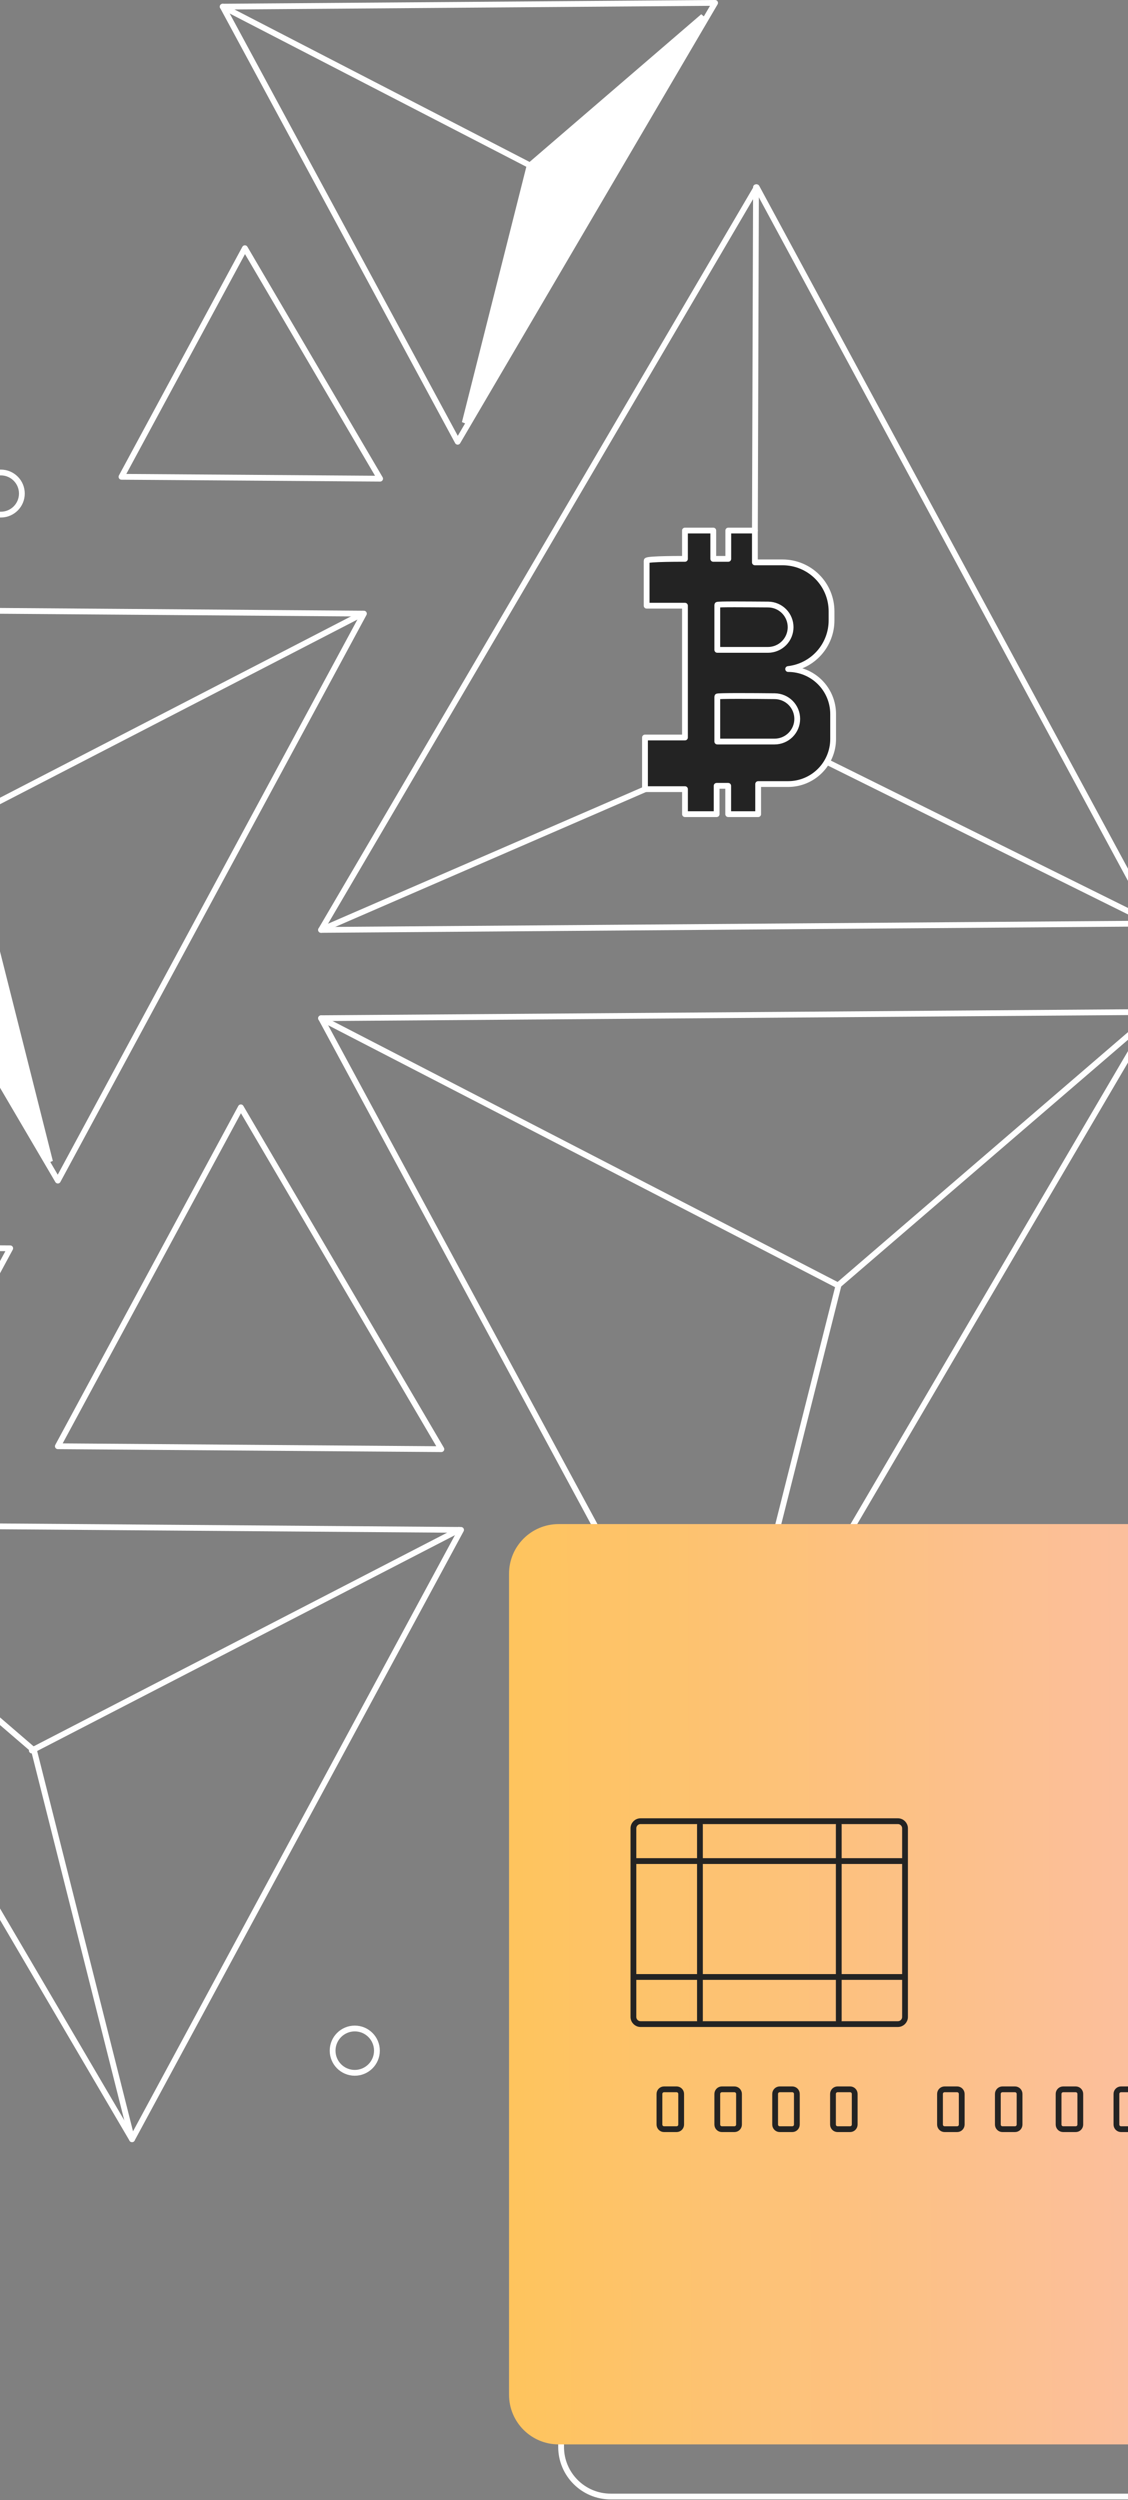 <svg width="390" height="864" viewBox="0 0 390 864" fill="none" xmlns="http://www.w3.org/2000/svg">
<rect x="0" y="0" width="390" height="864" fill="#808080" stroke="none"/>
<path d="M-79 526.86L45.65 739.26L159.41 528.69L-79 526.86Z" stroke="white" stroke-width="2" stroke-linecap="round" stroke-linejoin="round"/>
<path d="M-79 526.87L11.77 604.93L45.65 739.26" stroke="white" stroke-width="2" stroke-linecap="round" stroke-linejoin="round"/>
<path d="M158.64 528.69L11 604.93" stroke="white" stroke-width="2" stroke-linecap="round" stroke-linejoin="round"/>
<path d="M-96 210.36L20 407.98L125.82 212.05L-96 210.36Z" stroke="white" stroke-width="2" stroke-linecap="round" stroke-linejoin="round"/>
<path d="M-92.096 215.037L-12.442 283.542L17.297 401.433L-92.096 215.037Z" fill="white" stroke="white" stroke-width="2"/>
<path d="M125.37 212.05L-12 282.99" stroke="white" stroke-width="2" stroke-linecap="round" stroke-linejoin="round"/>
<path d="M247.24 1L158.24 152.66L77 2.3L247.24 1Z" stroke="white" stroke-width="2" stroke-linecap="round" stroke-linejoin="round"/>
<path d="M183.092 57.292L243.106 5.677L160.683 146.113L183.092 57.292Z" fill="white" stroke="white" stroke-width="2"/>
<path d="M77 2.3L182.43 56.74" stroke="white" stroke-width="2" stroke-linecap="round" stroke-linejoin="round"/>
<path d="M152.6 500.79L83.27 382.66L20 499.78L152.6 500.79Z" stroke="white" stroke-width="2" stroke-linecap="round" stroke-linejoin="round"/>
<path d="M131.42 165.42L84.67 85.77L42 164.77L131.42 165.42Z" stroke="white" stroke-width="2" stroke-linecap="round" stroke-linejoin="round"/>
<path d="M-75 430.78L-33.94 500.78L3.53 431.38L-75 430.78Z" stroke="white" stroke-width="2" stroke-linecap="round" stroke-linejoin="round"/>
<path d="M399.09 349.71L248.46 606.36L111 351.86L399.09 349.71Z" stroke="white" stroke-width="2" stroke-linecap="round" stroke-linejoin="round"/>
<path d="M399.63 349.71L289.95 444.03L249 606.36" stroke="white" stroke-width="2" stroke-linecap="round" stroke-linejoin="round"/>
<path d="M111 351.9L289.41 444.04" stroke="white" stroke-width="2" stroke-linecap="round" stroke-linejoin="round"/>
<path d="M122.66 716.31C126.891 716.31 130.32 712.881 130.32 708.65C130.32 704.42 126.891 700.99 122.66 700.99C118.43 700.99 115 704.42 115 708.65C115 712.881 118.43 716.31 122.66 716.31Z" stroke="white" stroke-width="2" stroke-linecap="round" stroke-linejoin="round"/>
<path d="M0.28 177.84C4.301 177.84 7.56 174.58 7.56 170.56C7.56 166.539 4.301 163.28 0.28 163.28C-3.741 163.28 -7 166.539 -7 170.56C-7 174.58 -3.741 177.84 0.28 177.84Z" stroke="white" stroke-width="2" stroke-linecap="round" stroke-linejoin="round"/>
<path d="M111 321.35L261.62 64.7L399.09 319.15L111 321.35Z" stroke="white" stroke-width="2" stroke-linecap="round" stroke-linejoin="round"/>
<path d="M223.57 193.76V209.31H236.82V254.86H223V272.71H236.83V281.35H247.77V271.56H251.77V281.35H262.13V270.95H272.5C276.625 270.947 280.58 269.307 283.496 266.389C286.412 263.471 288.05 259.515 288.05 255.39V246.75C288.05 242.626 286.412 238.671 283.496 235.754C280.579 232.838 276.624 231.2 272.5 231.2C276.627 230.731 280.437 228.759 283.204 225.66C285.97 222.562 287.5 218.554 287.5 214.4V211.25C287.5 209.029 287.063 206.83 286.213 204.779C285.363 202.727 284.117 200.863 282.547 199.293C280.977 197.722 279.113 196.477 277.061 195.627C275.01 194.777 272.811 194.34 270.59 194.34H261V183.34H251.8V193.13H246.61V183.34H236.82V193.13C236.82 193.13 223.57 193.06 223.57 193.76Z" fill="#232323" stroke="white" stroke-width="2" stroke-linecap="round" stroke-linejoin="round"/>
<path d="M248 209.02V224.58H265.52C267.598 224.577 269.589 223.75 271.057 222.28C272.525 220.81 273.35 218.817 273.35 216.74V216.74C273.353 214.68 272.542 212.701 271.095 211.235C269.648 209.769 267.68 208.933 265.62 208.91C258.15 208.86 248 208.75 248 209.02Z" stroke="white" stroke-width="2" stroke-linecap="round" stroke-linejoin="round"/>
<path d="M248 240.7V256.26H267.81C269.886 256.258 271.876 255.432 273.344 253.964C274.812 252.496 275.637 250.506 275.64 248.43V248.43C275.64 246.37 274.829 244.392 273.383 242.925C271.936 241.458 269.97 240.619 267.91 240.59C260.46 240.5 248 240.43 248 240.7Z" stroke="white" stroke-width="2" stroke-linecap="round" stroke-linejoin="round"/>
<path d="M111 321.35L223.22 272.67" stroke="white" stroke-width="2" stroke-linecap="round" stroke-linejoin="round"/>
<path d="M286 263.33L398.6 319.15" stroke="white" stroke-width="2" stroke-linecap="round" stroke-linejoin="round"/>
<path d="M261 183.39L261.38 64.7" stroke="white" stroke-width="2" stroke-linecap="round" stroke-linejoin="round"/>
<path d="M677.7 544.7H211.14C201.674 544.7 194 552.374 194 561.84V845.59C194 855.056 201.674 862.73 211.14 862.73H677.7C687.166 862.73 694.84 855.056 694.84 845.59V561.84C694.84 552.374 687.166 544.7 677.7 544.7Z" stroke="white" stroke-width="2" stroke-linecap="round" stroke-linejoin="round"/>
<path d="M659.7 526.68H193.14C183.674 526.68 176 534.354 176 543.82V827.57C176 837.036 183.674 844.71 193.14 844.71H659.7C669.166 844.71 676.84 837.036 676.84 827.57V543.82C676.84 534.354 669.166 526.68 659.7 526.68Z" fill="url(#paint0_linear_58_5650)"/>
<path d="M310.44 629.35H221.47C220.106 629.35 219 630.456 219 631.82V697C219 698.364 220.106 699.47 221.47 699.47H310.44C311.804 699.47 312.91 698.364 312.91 697V631.82C312.91 630.456 311.804 629.35 310.44 629.35Z" stroke="#232323" stroke-width="2" stroke-linecap="round" stroke-linejoin="round"/>
<path d="M220 643.13H312.66" stroke="#232323" stroke-width="2" stroke-linecap="round" stroke-linejoin="round"/>
<path d="M220 683.19H312.66" stroke="#232323" stroke-width="2" stroke-linecap="round" stroke-linejoin="round"/>
<path d="M242 630.61V698.22" stroke="#232323" stroke-width="2" stroke-linecap="round" stroke-linejoin="round"/>
<path d="M290 630.61V698.22" stroke="#232323" stroke-width="2" stroke-linecap="round" stroke-linejoin="round"/>
<path d="M233.92 722.01H229.59C228.712 722.01 228 722.722 228 723.6V734.19C228 735.068 228.712 735.78 229.59 735.78H233.92C234.798 735.78 235.51 735.068 235.51 734.19V723.6C235.51 722.722 234.798 722.01 233.92 722.01Z" stroke="#232323" stroke-width="2" stroke-linecap="round" stroke-linejoin="round"/>
<path d="M253.92 722.01H249.59C248.712 722.01 248 722.722 248 723.6V734.19C248 735.068 248.712 735.78 249.59 735.78H253.92C254.798 735.78 255.51 735.068 255.51 734.19V723.6C255.51 722.722 254.798 722.01 253.92 722.01Z" stroke="#232323" stroke-width="2" stroke-linecap="round" stroke-linejoin="round"/>
<path d="M273.92 722.01H269.59C268.712 722.01 268 722.722 268 723.6V734.19C268 735.068 268.712 735.78 269.59 735.78H273.92C274.798 735.78 275.51 735.068 275.51 734.19V723.6C275.51 722.722 274.798 722.01 273.92 722.01Z" stroke="#232323" stroke-width="2" stroke-linecap="round" stroke-linejoin="round"/>
<path d="M293.92 722.01H289.59C288.712 722.01 288 722.722 288 723.6V734.19C288 735.068 288.712 735.78 289.59 735.78H293.92C294.798 735.78 295.51 735.068 295.51 734.19V723.6C295.51 722.722 294.798 722.01 293.92 722.01Z" stroke="#232323" stroke-width="2" stroke-linecap="round" stroke-linejoin="round"/>
<path d="M330.92 722.01H326.59C325.712 722.01 325 722.722 325 723.6V734.19C325 735.068 325.712 735.78 326.59 735.78H330.92C331.798 735.78 332.51 735.068 332.51 734.19V723.6C332.51 722.722 331.798 722.01 330.92 722.01Z" stroke="#232323" stroke-width="2" stroke-linecap="round" stroke-linejoin="round"/>
<path d="M350.92 722.01H346.59C345.712 722.01 345 722.722 345 723.6V734.19C345 735.068 345.712 735.78 346.59 735.78H350.92C351.798 735.78 352.51 735.068 352.51 734.19V723.6C352.51 722.722 351.798 722.01 350.92 722.01Z" stroke="#232323" stroke-width="2" stroke-linecap="round" stroke-linejoin="round"/>
<path d="M371.92 722.01H367.59C366.712 722.01 366 722.722 366 723.6V734.19C366 735.068 366.712 735.78 367.59 735.78H371.92C372.798 735.78 373.51 735.068 373.51 734.19V723.6C373.51 722.722 372.798 722.01 371.92 722.01Z" stroke="#232323" stroke-width="2" stroke-linecap="round" stroke-linejoin="round"/>
<path d="M391.92 722.01H387.59C386.712 722.01 386 722.722 386 723.6V734.19C386 735.068 386.712 735.78 387.59 735.78H391.92C392.798 735.78 393.51 735.068 393.51 734.19V723.6C393.51 722.722 392.798 722.01 391.92 722.01Z" stroke="#232323" stroke-width="2" stroke-linecap="round" stroke-linejoin="round"/>
<defs>
<linearGradient id="paint0_linear_58_5650" x1="176.011" y1="685.673" x2="674.624" y2="683.528" gradientUnits="userSpaceOnUse">
<stop stop-color="#FEC45D"/>
<stop offset="1" stop-color="#F8B8F0"/>
</linearGradient>
</defs>
</svg>
